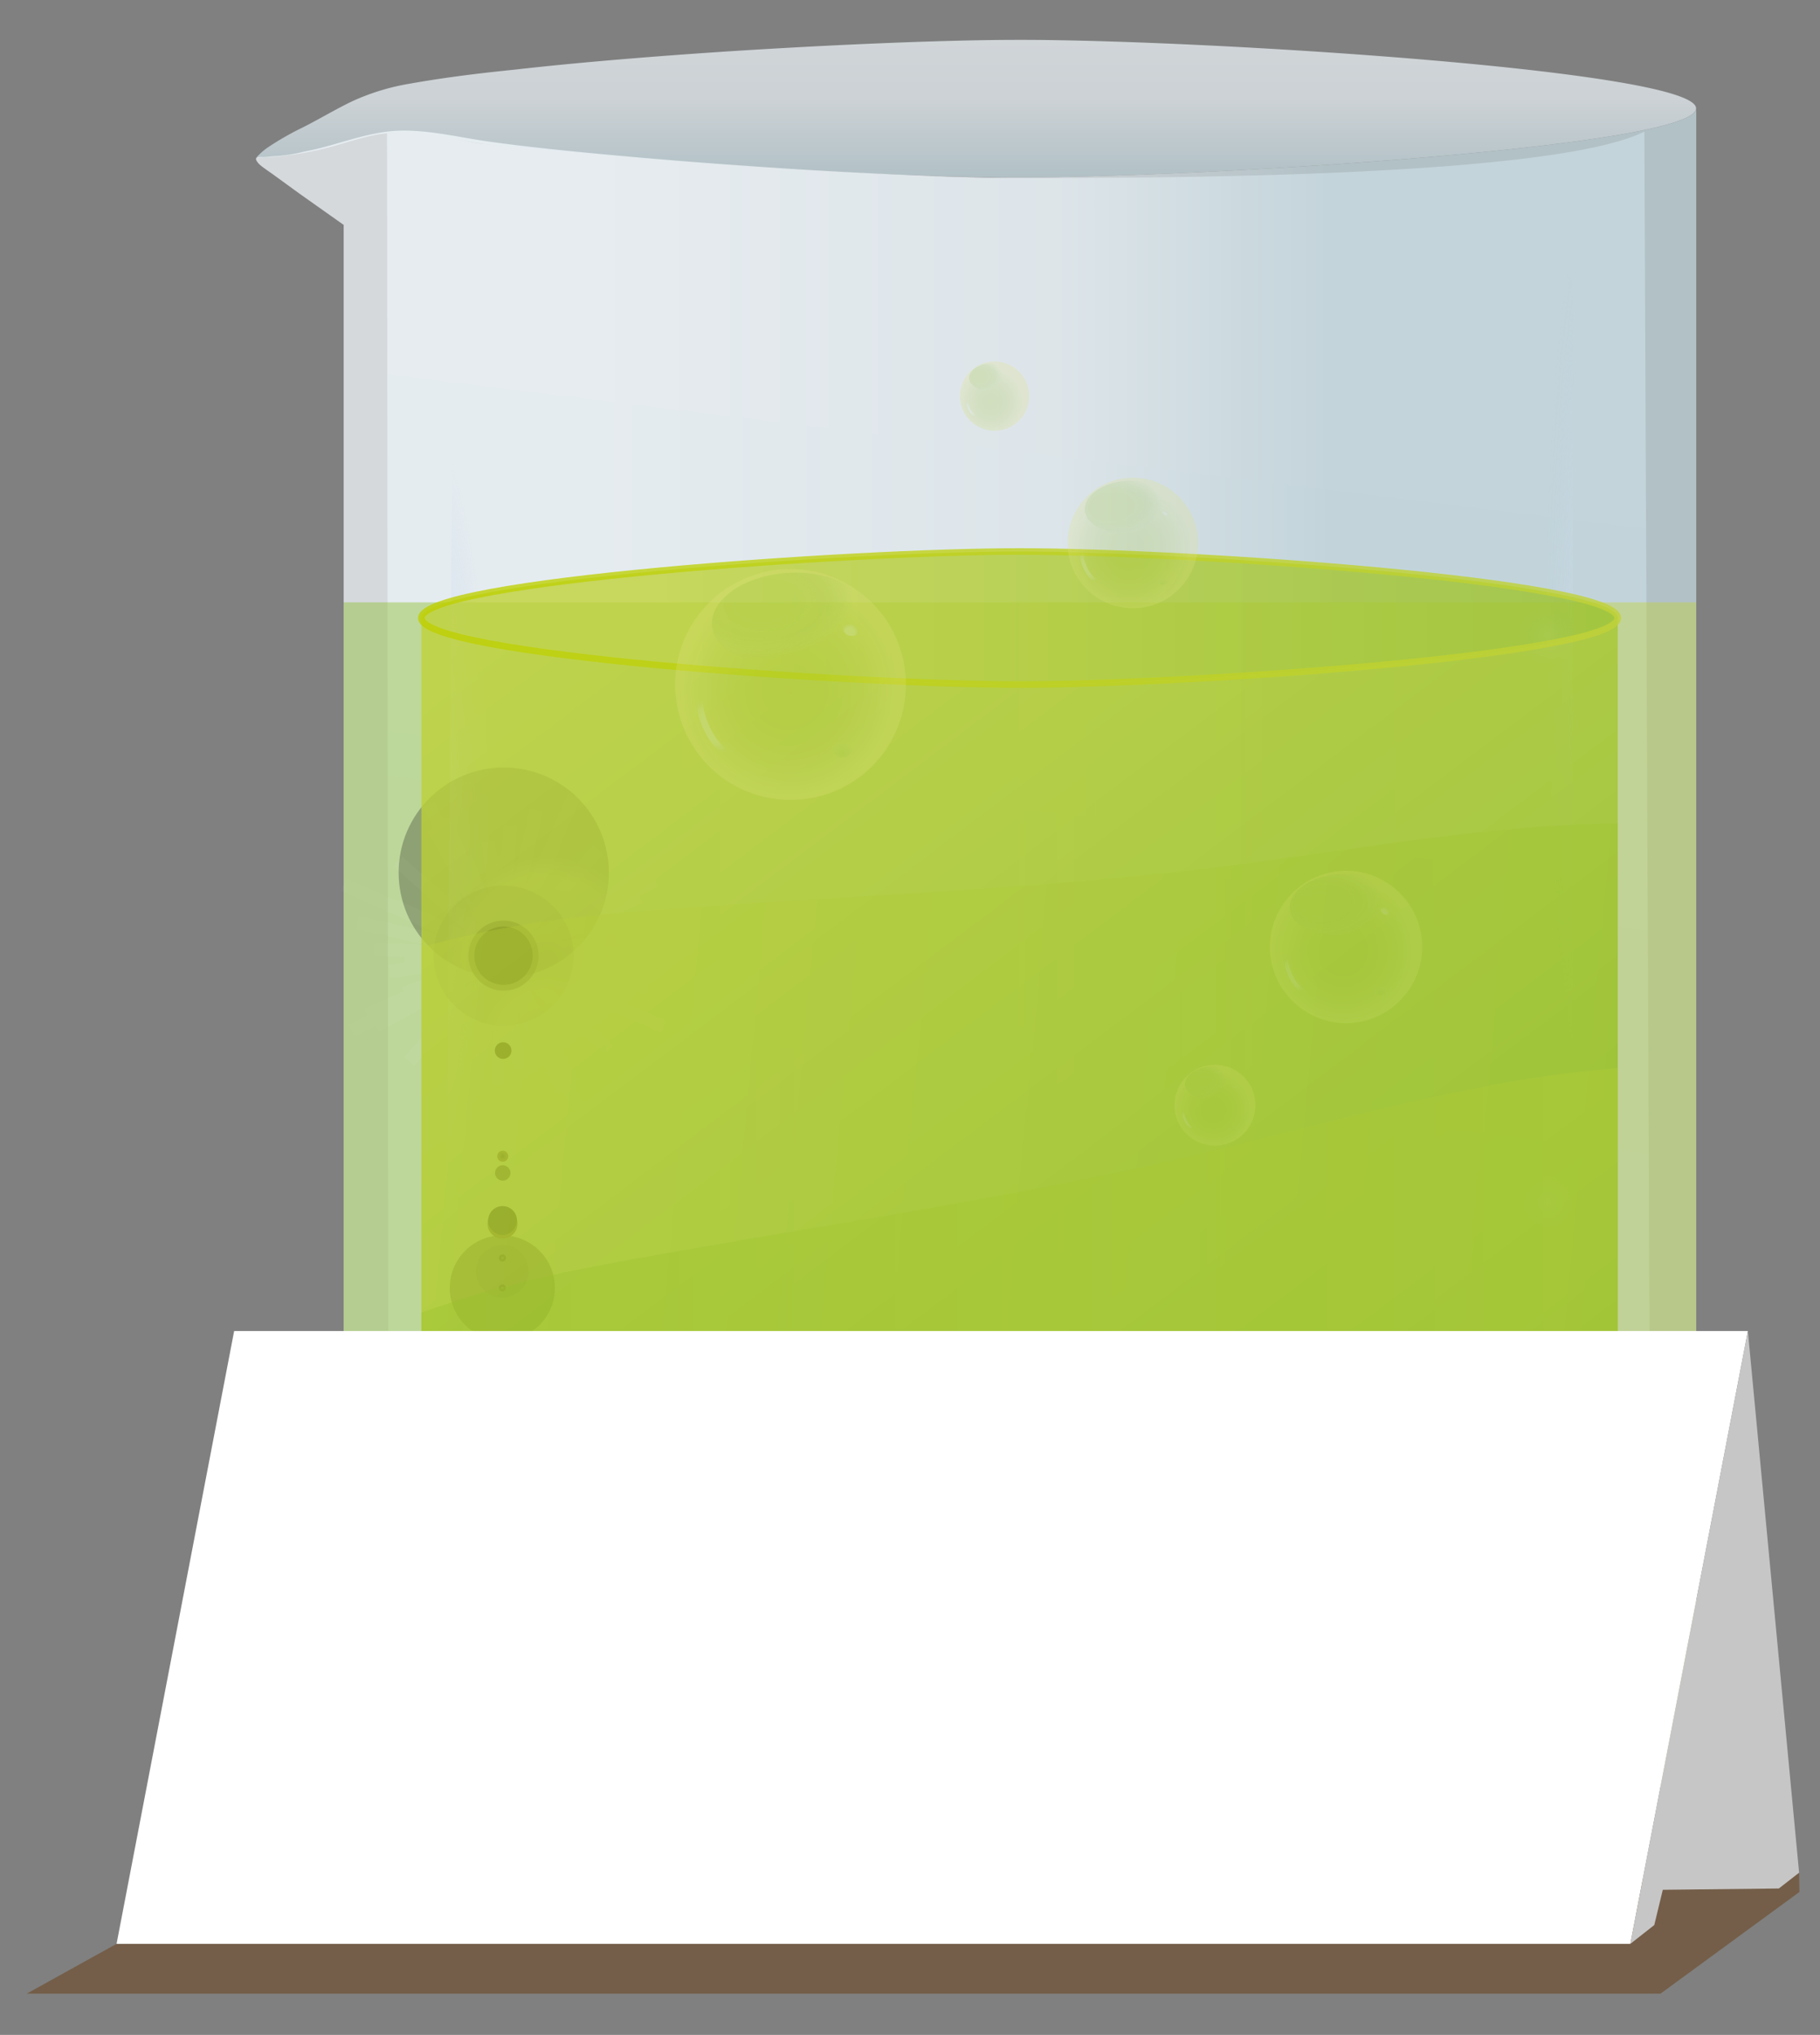 <svg id="Layer_1" data-name="Layer 1" xmlns="http://www.w3.org/2000/svg" xmlns:xlink="http://www.w3.org/1999/xlink" viewBox="0 0 235.13 262.86"><rect x="0" y="0" width="235.13" height="262.86" fill="#808080" stroke="none"/><defs><style>.cls-1,.cls-22,.cls-40,.cls-47,.cls-54,.cls-62,.cls-69{fill:none;}.cls-2,.cls-5{opacity:0.72;}.cls-13,.cls-14,.cls-15,.cls-18,.cls-19,.cls-2,.cls-20,.cls-22,.cls-23,.cls-29,.cls-31,.cls-32,.cls-33,.cls-5,.cls-8{isolation:isolate;}.cls-2{fill:url(#linear-gradient);}.cls-3{fill:#683d14;fill-opacity:0.51;}.cls-4{fill:url(#linear-gradient-2);}.cls-5{fill:url(#linear-gradient-3);}.cls-6{clip-path:url(#clip-path);}.cls-7{fill:url(#linear-gradient-4);}.cls-8{opacity:0.42;fill:url(#linear-gradient-5);}.cls-9{opacity:0.54;}.cls-10{fill:url(#radial-gradient);}.cls-11,.cls-29,.cls-33{opacity:0.8;}.cls-12{fill:url(#radial-gradient-2);}.cls-13,.cls-14,.cls-20,.cls-23{opacity:0.5;}.cls-13{fill:url(#radial-gradient-3);}.cls-14{fill:url(#radial-gradient-4);}.cls-15{opacity:0.25;fill:url(#radial-gradient-5);}.cls-16{fill:url(#radial-gradient-6);}.cls-17{fill:url(#radial-gradient-7);}.cls-18,.cls-56{opacity:0.2;}.cls-18{fill:url(#radial-gradient-8);}.cls-19{opacity:0.15;fill:url(#radial-gradient-9);}.cls-20{fill:url(#radial-gradient-10);}.cls-21{fill:url(#radial-gradient-11);}.cls-22{stroke:#fff;stroke-width:1.69px;opacity:0.03;}.cls-22,.cls-33{stroke-miterlimit:10;}.cls-23{fill:url(#radial-gradient-12);}.cls-24{fill:url(#radial-gradient-13);}.cls-25{fill:url(#radial-gradient-14);}.cls-26{fill:url(#radial-gradient-15);}.cls-27{fill:url(#radial-gradient-16);}.cls-28{fill:url(#radial-gradient-17);}.cls-29{fill:url(#linear-gradient-6);}.cls-30{clip-path:url(#clip-path-2);}.cls-31,.cls-32,.cls-34{opacity:0.3;}.cls-31{fill:url(#linear-gradient-7);}.cls-32{fill:url(#linear-gradient-8);}.cls-33,.cls-40{stroke-width:0.85px;}.cls-33{fill:url(#linear-gradient-9);stroke:url(#linear-gradient-10);}.cls-35{fill:url(#radial-gradient-18);}.cls-36{fill:url(#radial-gradient-19);}.cls-37{fill:url(#radial-gradient-20);}.cls-38{fill:url(#radial-gradient-21);}.cls-39{fill:url(#radial-gradient-22);}.cls-40,.cls-47,.cls-54,.cls-62,.cls-69{stroke-linecap:round;stroke-linejoin:round;}.cls-40{stroke:url(#radial-gradient-23);}.cls-41{fill:url(#radial-gradient-24);}.cls-42{fill:url(#radial-gradient-25);}.cls-43{fill:url(#radial-gradient-26);}.cls-44{fill:url(#radial-gradient-27);}.cls-45{fill:url(#radial-gradient-28);}.cls-46{fill:url(#radial-gradient-29);}.cls-47{stroke-width:0.48px;stroke:url(#radial-gradient-30);}.cls-48{fill:url(#radial-gradient-31);}.cls-49{fill:url(#radial-gradient-32);}.cls-50{fill:url(#radial-gradient-33);}.cls-51{fill:url(#radial-gradient-34);}.cls-52{fill:url(#radial-gradient-35);}.cls-53{fill:url(#radial-gradient-36);}.cls-54{stroke-width:0.25px;stroke:url(#radial-gradient-37);}.cls-55{fill:url(#radial-gradient-38);}.cls-57{fill:url(#radial-gradient-39);}.cls-58{fill:url(#radial-gradient-40);}.cls-59{fill:url(#radial-gradient-41);}.cls-60{fill:url(#radial-gradient-42);}.cls-61{fill:url(#radial-gradient-43);}.cls-62{stroke-width:0.56px;stroke:url(#radial-gradient-44);}.cls-63{fill:url(#radial-gradient-45);}.cls-64{fill:url(#radial-gradient-46);}.cls-65{fill:url(#radial-gradient-47);}.cls-66{fill:url(#radial-gradient-48);}.cls-67{fill:url(#radial-gradient-49);}.cls-68{fill:url(#radial-gradient-50);}.cls-69{stroke-width:0.3px;stroke:url(#radial-gradient-51);}.cls-70{fill:url(#radial-gradient-52);}.cls-71{fill:#fff;}.cls-72{fill:#c7c6c6;}</style><linearGradient id="linear-gradient" x1="126.12" y1="496.21" x2="126.12" y2="522.78" gradientTransform="translate(0 -500)" gradientUnits="userSpaceOnUse"><stop offset="0" stop-color="#f6fbff"/><stop offset="0.63" stop-color="#e9f1f6"/><stop offset="1" stop-color="#c5dae1"/></linearGradient><linearGradient id="linear-gradient-2" x1="143.99" y1="519.55" x2="121.69" y2="701.16" gradientTransform="translate(0 -500)" gradientUnits="userSpaceOnUse"><stop offset="0" stop-color="#c0c5c8"/><stop offset="1" stop-color="#b0c2c9"/></linearGradient><linearGradient id="linear-gradient-3" x1="77.69" y1="623.39" x2="172.07" y2="623.39" xlink:href="#linear-gradient"/><clipPath id="clip-path"><path class="cls-1" d="M219.14,218.16V14c0,4.93-63.58,8.92-87.38,8.92h-3.59c-4.8-.07-9.6-.25-14.39-.47q-8.52-.39-17-1-8.76-.6-17.52-1.4c-5.3-.49-10.6-1-15.88-1.73-3.9-.53-7.74-1.53-11.68-1.44s-7.63,1.67-11.4,2.5l-1,.2a19.8,19.8,0,0,1-3.84.59l-1.36.12c-.23,0-.87-.06-1,.14s.24.62.37.76a6.26,6.26,0,0,0,.76.6c.32.25.67.47,1,.71L38.67,25l5.57,3.94.16.11V218.16a11.55,11.55,0,0,0,11.13,14.58H208a11.54,11.54,0,0,0,11.55-11.52,11.24,11.24,0,0,0-.42-3.06Z"/></clipPath><linearGradient id="linear-gradient-4" x1="93.1" y1="621.77" x2="144.28" y2="753.94" gradientTransform="translate(0 -500)" gradientUnits="userSpaceOnUse"><stop offset="0" stop-color="#f5f5f5"/><stop offset="1" stop-color="#c3d1d6"/></linearGradient><linearGradient id="linear-gradient-5" x1="71.66" y1="665.48" x2="185.76" y2="665.48" gradientTransform="translate(0 -500)" gradientUnits="userSpaceOnUse"><stop offset="0" stop-color="#88bb25"/><stop offset="1" stop-color="#c0d239"/></linearGradient><radialGradient id="radial-gradient" cx="-1961.9" cy="-11354.46" r="64.7" gradientTransform="matrix(0.01, 1, -0.12, 0, -1135.37, 2048.89)" gradientUnits="userSpaceOnUse"><stop offset="0" stop-color="#e6f3fc"/><stop offset="1" stop-color="#bacae9" stop-opacity="0"/></radialGradient><radialGradient id="radial-gradient-2" cx="-2381.34" cy="9702.7" r="54.3" gradientTransform="matrix(0.01, -1, 0.16, 0, -1473.91, -2271.19)" xlink:href="#radial-gradient"/><radialGradient id="radial-gradient-3" cx="199.95" cy="655.25" r="3.83" gradientTransform="translate(0 -500)" xlink:href="#radial-gradient"/><radialGradient id="radial-gradient-4" cx="199.95" cy="582.07" r="3.83" gradientTransform="translate(0 -500)" xlink:href="#radial-gradient"/><radialGradient id="radial-gradient-5" cx="-1714.3" cy="-47.32" r="13.58" gradientTransform="matrix(0.95, -0.3, 0.3, 0.95, 1713.46, -345.14)" gradientUnits="userSpaceOnUse"><stop offset="0.1" stop-color="#010101"/><stop offset="0.11" stop-color="#070706"/><stop offset="0.16" stop-color="#221d12"/><stop offset="0.22" stop-color="#392e16"/><stop offset="0.28" stop-color="#4a3a17"/><stop offset="0.37" stop-color="#564318"/><stop offset="0.48" stop-color="#5c4918"/><stop offset="0.8" stop-color="#5f4a17"/><stop offset="1" stop-color="#010101"/></radialGradient><radialGradient id="radial-gradient-6" cx="-1737.08" cy="-4.54" r="0.45" gradientTransform="translate(1724.85 -349.44) rotate(-17.29)" gradientUnits="userSpaceOnUse"><stop offset="0" stop-color="#d5e195"/><stop offset="0.06" stop-color="#b1bb79"/><stop offset="0.14" stop-color="#868f5f"/><stop offset="0.22" stop-color="#646946"/><stop offset="0.31" stop-color="#454930"/><stop offset="0.4" stop-color="#2c2f1f"/><stop offset="0.51" stop-color="#191a13"/><stop offset="0.62" stop-color="#0b0c0a"/><stop offset="0.76" stop-color="#020404"/><stop offset="1" stop-color="#010101"/></radialGradient><radialGradient id="radial-gradient-7" cx="-1738.24" cy="-0.85" r="0.45" xlink:href="#radial-gradient-6"/><radialGradient id="radial-gradient-8" cx="-1729.78" cy="1.8" r="3.4" gradientTransform="matrix(0.95, -0.3, 0.3, 0.95, 1713.46, -345.14)" gradientUnits="userSpaceOnUse"><stop offset="0.05" stop-color="#010101"/><stop offset="0.09" stop-color="#070b08"/><stop offset="0.3" stop-color="#1f341c"/><stop offset="0.48" stop-color="#265325"/><stop offset="0.64" stop-color="#30672c"/><stop offset="0.75" stop-color="#336e2e"/><stop offset="0.79" stop-color="#506f2a"/><stop offset="0.83" stop-color="#717021"/><stop offset="0.86" stop-color="#7f701b"/><stop offset="0.89" stop-color="#7a6d1c"/><stop offset="0.91" stop-color="#71641b"/><stop offset="0.94" stop-color="#5e5419"/><stop offset="0.96" stop-color="#433d18"/><stop offset="0.98" stop-color="#232114"/><stop offset="1" stop-color="#010101"/></radialGradient><radialGradient id="radial-gradient-9" cx="-1717.52" cy="-37.08" r="9.05" gradientTransform="matrix(0.95, -0.3, 0.3, 0.95, 1713.46, -345.14)" gradientUnits="userSpaceOnUse"><stop offset="0" stop-color="#1d090a"/><stop offset="0.73" stop-color="#994123"/><stop offset="1" stop-color="#1d090a"/></radialGradient><radialGradient id="radial-gradient-10" cx="-1717.52" cy="-37.08" r="4.53" gradientTransform="matrix(0.95, -0.3, 0.3, 0.95, 1713.46, -345.14)" gradientUnits="userSpaceOnUse"><stop offset="0.15" stop-color="#fff"/><stop offset="0.21" stop-color="#e5d3d3"/><stop offset="0.29" stop-color="#c49c9e"/><stop offset="0.36" stop-color="#ad7477"/><stop offset="0.42" stop-color="#9f5d60"/><stop offset="0.45" stop-color="#9a5457"/><stop offset="0.57" stop-color="#6b3436"/><stop offset="0.69" stop-color="#431719"/><stop offset="0.79" stop-color="#270d0e"/><stop offset="0.85" stop-color="#1d090a"/><stop offset="0.86" stop-color="#210a0a"/><stop offset="0.86" stop-color="#300f0e"/><stop offset="0.87" stop-color="#461410"/><stop offset="0.88" stop-color="#641e11"/><stop offset="0.89" stop-color="#8b2e19"/><stop offset="0.9" stop-color="#b84323"/><stop offset="0.9" stop-color="#d34f29"/><stop offset="0.9" stop-color="#c94928"/><stop offset="0.91" stop-color="#9d371d"/><stop offset="0.93" stop-color="#772615"/><stop offset="0.94" stop-color="#591a10"/><stop offset="0.95" stop-color="#3e130f"/><stop offset="0.97" stop-color="#2b0e0d"/><stop offset="0.98" stop-color="#1f090b"/><stop offset="1" stop-color="#1d090a"/></radialGradient><radialGradient id="radial-gradient-11" cx="-1717.52" cy="-37.08" r="3.77" gradientTransform="matrix(0.95, -0.3, 0.3, 0.95, 1713.46, -345.14)" gradientUnits="userSpaceOnUse"><stop offset="0.15" stop-color="#fff"/><stop offset="0.28" stop-color="#c3c2c2"/><stop offset="0.43" stop-color="#878889"/><stop offset="0.56" stop-color="#585858"/><stop offset="0.69" stop-color="#323232"/><stop offset="0.81" stop-color="#161617"/><stop offset="0.92" stop-color="#050606"/><stop offset="1" stop-color="#010101"/></radialGradient><radialGradient id="radial-gradient-12" cx="-1730.42" cy="3.85" r="6.79" gradientTransform="matrix(0.95, -0.3, 0.3, 0.95, 1713.46, -345.14)" gradientUnits="userSpaceOnUse"><stop offset="0.64" stop-color="#010101"/><stop offset="0.72" stop-color="#010302"/><stop offset="0.75" stop-color="#060908"/><stop offset="0.77" stop-color="#0c140e"/><stop offset="0.78" stop-color="#132517"/><stop offset="0.8" stop-color="#1b3b1d"/><stop offset="0.8" stop-color="#1c431f"/><stop offset="0.81" stop-color="#212c19"/><stop offset="0.83" stop-color="#2c190f"/><stop offset="0.85" stop-color="#33110d"/><stop offset="0.86" stop-color="#35100f"/><stop offset="0.87" stop-color="#200a0a"/><stop offset="0.89" stop-color="#100606"/><stop offset="0.9" stop-color="#050303"/><stop offset="0.93" stop-color="#020102"/><stop offset="1" stop-color="#010101"/></radialGradient><radialGradient id="radial-gradient-13" cx="-1727.93" cy="-4.06" r="1.93" gradientTransform="matrix(0.95, -0.3, 0.3, 0.95, 1713.46, -345.14)" gradientUnits="userSpaceOnUse"><stop offset="0.1" stop-color="#010101"/><stop offset="0.25" stop-color="#1a130c"/><stop offset="0.43" stop-color="#352413"/><stop offset="0.61" stop-color="#483014"/><stop offset="0.8" stop-color="#533613"/><stop offset="1" stop-color="#573812"/></radialGradient><radialGradient id="radial-gradient-14" cx="-1721.21" cy="-25.39" r="1.08" gradientTransform="matrix(0.95, -0.3, 0.3, 0.95, 1713.46, -345.14)" gradientUnits="userSpaceOnUse"><stop offset="0.1" stop-color="#1a301d"/><stop offset="0.23" stop-color="#142318"/><stop offset="0.48" stop-color="#0a0f0c"/><stop offset="0.73" stop-color="#030404"/><stop offset="1" stop-color="#010101"/></radialGradient><radialGradient id="radial-gradient-15" cx="64.95" cy="2432.62" r="0.71" gradientTransform="matrix(1, 0, 0, -1, 0, 2581.97)" xlink:href="#radial-gradient-13"/><radialGradient id="radial-gradient-16" cx="-1725.96" cy="-10.32" r="1" gradientTransform="matrix(0.95, -0.3, 0.3, 0.95, 1713.46, -345.14)" gradientUnits="userSpaceOnUse"><stop offset="0.1" stop-color="#010101"/><stop offset="0.29" stop-color="#151711"/><stop offset="0.52" stop-color="#262a1b"/><stop offset="0.75" stop-color="#313523"/><stop offset="1" stop-color="#333824"/></radialGradient><radialGradient id="radial-gradient-17" cx="-1945.55" cy="1371.51" r="1.86" gradientTransform="matrix(1, 0, 0, -1, 0, 2581.97)" xlink:href="#radial-gradient-14"/><linearGradient id="linear-gradient-6" x1="191.75" y1="728.51" x2="73.65" y2="571.99" xlink:href="#linear-gradient-5"/><clipPath id="clip-path-2"><path class="cls-1" d="M209,212.9V79.83h0c0,4.75-55.69,8.6-77.27,8.6s-77.29-3.85-77.29-8.6h0V212.9c.07,5.91,2.77,11.84,8.94,11.84H200.1C206.3,224.74,209.12,218.69,209,212.9Z"/></clipPath><linearGradient id="linear-gradient-7" x1="288.42" y1="675.15" x2="41.39" y2="652.17" xlink:href="#linear-gradient-5"/><linearGradient id="linear-gradient-8" x1="8.15" y1="700.27" x2="242.66" y2="700.27" xlink:href="#linear-gradient-5"/><linearGradient id="linear-gradient-9" x1="269.01" y1="579.83" x2="85.87" y2="579.83" xlink:href="#linear-gradient-5"/><linearGradient id="linear-gradient-10" x1="54.06" y1="579.83" x2="209.47" y2="579.83" gradientTransform="translate(0 -500)" gradientUnits="userSpaceOnUse"><stop offset="0" stop-color="#bed000"/><stop offset="1" stop-color="#c0d239"/></linearGradient><radialGradient id="radial-gradient-18" cx="-380.3" cy="2549.38" r="14.16" gradientTransform="matrix(0.25, -0.97, 0.96, 0.25, -2250.4, -917.01)" gradientUnits="userSpaceOnUse"><stop offset="0" stop-color="#a6c738" stop-opacity="0.8"/><stop offset="0.3" stop-color="#aaca3b" stop-opacity="0.8"/><stop offset="0.52" stop-color="#b3ce4a" stop-opacity="0.8"/><stop offset="0.72" stop-color="#c3d55e" stop-opacity="0.8"/><stop offset="0.91" stop-color="#d6df76" stop-opacity="0.81"/><stop offset="1" stop-color="#e2e581" stop-opacity="0.81"/></radialGradient><radialGradient id="radial-gradient-19" cx="250.56" cy="859.38" r="9.18" gradientTransform="translate(-211.74 -584.01) scale(1.24 0.77)" gradientUnits="userSpaceOnUse"><stop offset="0" stop-color="#adcc50"/><stop offset="0.38" stop-color="#adcc50" stop-opacity="0.99"/><stop offset="0.52" stop-color="#adcc53" stop-opacity="0.96"/><stop offset="0.61" stop-color="#adcc55" stop-opacity="0.91"/><stop offset="0.69" stop-color="#adcc57" stop-opacity="0.84"/><stop offset="0.76" stop-color="#aecd5a" stop-opacity="0.75"/><stop offset="0.82" stop-color="#b0ce61" stop-opacity="0.63"/><stop offset="0.87" stop-color="#b1cf64" stop-opacity="0.49"/><stop offset="0.92" stop-color="#b1cf6a" stop-opacity="0.33"/><stop offset="0.97" stop-color="#b3d16f" stop-opacity="0.16"/><stop offset="1" stop-color="#b4d174" stop-opacity="0"/></radialGradient><radialGradient id="radial-gradient-20" cx="-372.36" cy="2541.88" r="1.16" gradientTransform="matrix(0.25, -0.97, 0.96, 0.25, -2237.33, -914.95)" gradientUnits="userSpaceOnUse"><stop offset="0" stop-color="#dae8c1"/><stop offset="0.38" stop-color="#dae8c0" stop-opacity="0.99"/><stop offset="0.52" stop-color="#d8e7bf" stop-opacity="0.96"/><stop offset="0.61" stop-color="#d7e6ba" stop-opacity="0.91"/><stop offset="0.69" stop-color="#d4e5b5" stop-opacity="0.84"/><stop offset="0.76" stop-color="#d0e2ad" stop-opacity="0.75"/><stop offset="0.82" stop-color="#cce0a5" stop-opacity="0.63"/><stop offset="0.87" stop-color="#c7dd9a" stop-opacity="0.49"/><stop offset="0.92" stop-color="#c1d98e" stop-opacity="0.33"/><stop offset="0.97" stop-color="#bad580" stop-opacity="0.16"/><stop offset="1" stop-color="#b4d174" stop-opacity="0"/></radialGradient><radialGradient id="radial-gradient-21" cx="-370.46" cy="2543.48" r="0.42" gradientTransform="matrix(0.25, -0.97, 0.96, 0.25, -2237.44, -911.9)" gradientUnits="userSpaceOnUse"><stop offset="0" stop-color="#dae8c1"/><stop offset="0.22" stop-color="#dae8c0" stop-opacity="0.99"/><stop offset="0.36" stop-color="#d7e7bd" stop-opacity="0.95"/><stop offset="0.48" stop-color="#d5e6b8" stop-opacity="0.89"/><stop offset="0.58" stop-color="#d3e4b2" stop-opacity="0.8"/><stop offset="0.68" stop-color="#cee1a8" stop-opacity="0.69"/><stop offset="0.77" stop-color="#cade9e" stop-opacity="0.55"/><stop offset="0.85" stop-color="#c3da91" stop-opacity="0.38"/><stop offset="0.93" stop-color="#bbd584" stop-opacity="0.2"/><stop offset="1" stop-color="#b4d174" stop-opacity="0"/></radialGradient><radialGradient id="radial-gradient-22" cx="-386.84" cy="2559.46" r="0.42" gradientTransform="matrix(0.25, -0.97, 0.96, 0.25, -2264.94, -915.78)" xlink:href="#radial-gradient-21"/><radialGradient id="radial-gradient-23" cx="92.44" cy="593.63" r="3.7" gradientTransform="translate(0 -500)" xlink:href="#radial-gradient-20"/><radialGradient id="radial-gradient-24" cx="108.84" cy="478.04" r="1.69" gradientTransform="translate(0 -309.05) scale(1 0.85)" gradientUnits="userSpaceOnUse"><stop offset="0" stop-color="#adcc50"/><stop offset="0.09" stop-color="#adcc51" stop-opacity="0.97"/><stop offset="0.23" stop-color="#adcc56" stop-opacity="0.88"/><stop offset="0.4" stop-color="#aecd5a" stop-opacity="0.74"/><stop offset="0.59" stop-color="#b1cf63" stop-opacity="0.54"/><stop offset="0.79" stop-color="#b1cf6c" stop-opacity="0.28"/><stop offset="1" stop-color="#b4d174" stop-opacity="0"/></radialGradient><radialGradient id="radial-gradient-25" cx="-336.08" cy="2531.09" r="8.01" gradientTransform="matrix(0.25, -0.97, 0.96, 0.25, -2199.93, -887.94)" xlink:href="#radial-gradient-18"/><radialGradient id="radial-gradient-26" cx="288.38" cy="836.36" r="5.19" gradientTransform="translate(-213.99 -578.7) scale(1.24 0.77)" xlink:href="#radial-gradient-19"/><radialGradient id="radial-gradient-27" cx="-331.59" cy="2526.86" r="0.66" gradientTransform="matrix(0.25, -0.97, 0.96, 0.25, -2192.54, -886.77)" xlink:href="#radial-gradient-20"/><radialGradient id="radial-gradient-28" cx="-330.52" cy="2527.76" r="0.24" gradientTransform="matrix(0.25, -0.97, 0.96, 0.25, -2192.61, -885.05)" xlink:href="#radial-gradient-21"/><radialGradient id="radial-gradient-29" cx="-339.78" cy="2536.79" r="0.24" gradientTransform="matrix(0.25, -0.97, 0.96, 0.25, -2208.15, -887.24)" xlink:href="#radial-gradient-21"/><radialGradient id="radial-gradient-30" cx="140.87" cy="573.09" r="2.09" gradientTransform="translate(0 -500)" xlink:href="#radial-gradient-20"/><radialGradient id="radial-gradient-31" cx="150.14" cy="456.24" r="0.95" gradientTransform="translate(0 -312.21) scale(1 0.85)" xlink:href="#radial-gradient-24"/><radialGradient id="radial-gradient-32" cx="-353.93" cy="2512.11" r="4.26" gradientTransform="matrix(0.25, -0.97, 0.96, 0.25, -2195.12, -919.43)" xlink:href="#radial-gradient-18"/><radialGradient id="radial-gradient-33" cx="275.32" cy="816.31" r="2.76" gradientTransform="translate(-215.32 -580.04) scale(1.24 0.77)" xlink:href="#radial-gradient-19"/><radialGradient id="radial-gradient-34" cx="-351.55" cy="2509.86" r="0.35" gradientTransform="matrix(0.25, -0.97, 0.96, 0.25, -2191.19, -918.8)" xlink:href="#radial-gradient-20"/><radialGradient id="radial-gradient-35" cx="-350.97" cy="2510.34" r="0.13" gradientTransform="matrix(0.25, -0.97, 0.96, 0.25, -2191.22, -917.89)" xlink:href="#radial-gradient-21"/><radialGradient id="radial-gradient-36" cx="-355.9" cy="2515.15" r="0.13" gradientTransform="matrix(0.25, -0.97, 0.96, 0.25, -2199.49, -919.05)" xlink:href="#radial-gradient-21"/><radialGradient id="radial-gradient-37" cx="125.58" cy="552.74" r="1.11" gradientTransform="translate(0 -500)" xlink:href="#radial-gradient-20"/><radialGradient id="radial-gradient-38" cx="130.51" cy="435.12" r="0.51" gradientTransform="translate(0 -315.28) scale(1 0.85)" xlink:href="#radial-gradient-24"/><radialGradient id="radial-gradient-39" cx="-308.53" cy="2583.27" r="9.35" gradientTransform="matrix(0.25, -0.97, 0.96, 0.25, -2229.25, -822.19)" xlink:href="#radial-gradient-18"/><radialGradient id="radial-gradient-40" cx="307.25" cy="895.48" r="6.05" gradientTransform="translate(-210.01 -572.88) scale(1.24 0.77)" xlink:href="#radial-gradient-19"/><radialGradient id="radial-gradient-41" cx="-303.29" cy="2578.33" r="0.77" gradientTransform="matrix(0.25, -0.97, 0.96, 0.25, -2220.62, -820.83)" xlink:href="#radial-gradient-20"/><radialGradient id="radial-gradient-42" cx="-302.03" cy="2579.38" r="0.28" gradientTransform="matrix(0.25, -0.97, 0.96, 0.25, -2220.69, -818.82)" xlink:href="#radial-gradient-21"/><radialGradient id="radial-gradient-43" cx="-312.85" cy="2589.93" r="0.28" gradientTransform="matrix(0.25, -0.97, 0.96, 0.25, -2238.84, -821.38)" xlink:href="#radial-gradient-21"/><radialGradient id="radial-gradient-44" cx="167.51" cy="625.76" r="2.44" gradientTransform="translate(0 -500)" xlink:href="#radial-gradient-20"/><radialGradient id="radial-gradient-45" cx="178.33" cy="509.18" r="1.11" gradientTransform="translate(0 -304.52) scale(1 0.85)" xlink:href="#radial-gradient-24"/><radialGradient id="radial-gradient-46" cx="-325.47" cy="2603.71" r="4.97" gradientTransform="matrix(0.25, -0.97, 0.96, 0.25, -2261.43, -823.26)" xlink:href="#radial-gradient-18"/><radialGradient id="radial-gradient-47" cx="292.53" cy="919.48" r="3.22" gradientTransform="translate(-208.32 -568.41) scale(1.24 0.77)" xlink:href="#radial-gradient-19"/><radialGradient id="radial-gradient-48" cx="-322.69" cy="2601.08" r="0.41" gradientTransform="matrix(0.25, -0.97, 0.96, 0.25, -2256.84, -822.54)" xlink:href="#radial-gradient-20"/><radialGradient id="radial-gradient-49" cx="-322.02" cy="2601.64" r="0.15" gradientTransform="matrix(0.25, -0.97, 0.96, 0.25, -2256.88, -821.47)" xlink:href="#radial-gradient-21"/><radialGradient id="radial-gradient-50" cx="-327.77" cy="2607.25" r="0.15" gradientTransform="matrix(0.25, -0.97, 0.96, 0.25, -2266.53, -822.83)" xlink:href="#radial-gradient-21"/><radialGradient id="radial-gradient-51" cx="153.55" cy="644.59" r="1.3" gradientTransform="translate(0 -500)" xlink:href="#radial-gradient-20"/><radialGradient id="radial-gradient-52" cx="159.31" cy="527.12" r="0.59" gradientTransform="translate(0 -301.92) scale(1 0.85)" xlink:href="#radial-gradient-24"/></defs><path class="cls-2" d="M219.12,14c0,4.93-63.58,8.92-87.37,8.92-4.59,0-9.17-.12-13.76-.28q-9.63-.34-19.26-.92-10.14-.61-20.27-1.47c-2.53-.22-5.06-.46-7.58-.7s-5.15-.55-7.73-.86c-1.24-.16-2.48-.36-3.7-.62s-2.48-.49-3.74-.66a21.81,21.81,0,0,0-7.12,0c-2.34.46-4.58,1.28-6.88,1.84a42.13,42.13,0,0,1-8.6,1.12,7.89,7.89,0,0,1,1.6-1.4,37.69,37.69,0,0,1,4.45-2.53c2.14-1.08,4.26-2.37,6.46-3.41a29.36,29.36,0,0,1,7.43-2.24C57.49,10,62,9.45,66.47,9c5.61-.64,11.24-1.14,16.87-1.59q9-.71,18-1.21,8.44-.48,16.9-.78c4.49-.15,9-.27,13.49-.27C155.54,5.13,219.12,9.12,219.12,14Z"/><polygon class="cls-3" points="15.06 251.1 3.46 257.53 214.53 257.53 232.47 244.4 232.43 241.91 15.06 251.1"/><path class="cls-4" d="M213.3,216.43,212.44,17C200.37,23,148.21,23,131.73,23h-4c-1.26,0-2.53-.06-3.79-.11-1.43,0-2.86-.1-4.28-.16s-3.13-.13-4.69-.21l-5-.26-5.25-.29c-1.81-.1-3.62-.21-5.42-.33l-5.5-.35-5.48-.42-5.4-.4L77.71,20l-5-.42-4.65-.42c-1.42-.13-2.83-.27-4.24-.42l-1.93-.2c-1-.15-1.89-.35-2.83-.59l-.5-.14a26,26,0,0,0-7.36-.7L50,17.21l.22,199.21a9.82,9.82,0,0,0,6.75,12.12,10.62,10.62,0,0,0,2.68.37H203.9a9.81,9.81,0,0,0,9.81-9.81A9.24,9.24,0,0,0,213.3,216.43Z"/><path class="cls-5" d="M219.14,218.16V14c0,4.93-63.58,8.92-87.38,8.92h-3.59c-4.8-.07-9.6-.25-14.39-.47q-8.52-.39-17-1-8.76-.6-17.52-1.4c-5.3-.49-10.6-1-15.88-1.73-3.9-.53-7.74-1.53-11.68-1.44s-7.63,1.67-11.4,2.5l-1,.2a19.8,19.8,0,0,1-3.84.59l-1.36.12c-.23,0-.87-.06-1,.14s.24.62.37.76a6.26,6.26,0,0,0,.76.6c.32.25.67.47,1,.71L38.67,25l5.57,3.94.16.11V218.16a11.55,11.55,0,0,0,11.13,14.58H208a11.54,11.54,0,0,0,11.55-11.52,11.24,11.24,0,0,0-.42-3.06Z"/><g class="cls-6"><path class="cls-7" d="M214.38,221.73c0-8.62-36.86-11.59-82.32-11.59s-82.32,3.3-82.32,11.92,8,6.88,82.32,7.57C202.57,230.28,214.38,230.35,214.38,221.73Z"/><rect class="cls-8" x="17.7" y="77.81" width="225.47" height="175.35"/></g><g class="cls-9"><path class="cls-10" d="M198.92,146.17a4.27,4.27,0,0,1-4.14-3.36V77.74a4.28,4.28,0,0,1-.09-.87V37.69a4.24,4.24,0,0,1,8.47-.42,2.94,2.94,0,0,1,0,.42h0V76.43l-.1,64.64a4.22,4.22,0,0,1-3.27,5A4.93,4.93,0,0,1,198.92,146.17Z"/></g><g class="cls-11"><path class="cls-12" d="M63.51,168.08a4.65,4.65,0,0,1-5.65-3.36h0a5.3,5.3,0,0,1-.15-1.18l.71-107.71a4.65,4.65,0,1,1,9.3.06L67,163.62A4.63,4.63,0,0,1,63.51,168.08Z"/></g><circle class="cls-13" cx="199.85" cy="155.23" r="4.23"/><circle class="cls-14" cx="199.85" cy="82.05" r="4.23"/><circle class="cls-15" cx="65.08" cy="112.72" r="13.58"/><circle class="cls-16" cx="64.91" cy="162.5" r="0.45"/><circle class="cls-17" cx="64.9" cy="166.37" r="0.45"/><circle class="cls-18" cx="64.9" cy="164.22" r="3.4"/><line class="cls-1" x1="65.05" y1="123.45" x2="64.9" y2="166.37"/><circle class="cls-19" cx="65.05" cy="123.45" r="9.05"/><circle class="cls-20" cx="65.05" cy="123.45" r="4.53"/><circle class="cls-21" cx="65.05" cy="123.45" r="3.77"/><polyline class="cls-22" points="65.06 123.45 67.08 138.18 65.06 123.45 63.02 108.72 65.06 123.45 50.31 125.49 65.06 123.45 79.78 121.42 65.06 123.45 72.64 141.11 65.06 123.45 57.45 105.79 65.06 123.45 47.38 131.05 65.06 123.45 82.72 115.86 65.06 123.45 78.7 135.63 65.06 123.45 51.4 111.27 65.06 123.45 52.88 137.11 65.06 123.45 77.22 109.8 65.06 123.45 65.97 136.2 65.06 123.45 64.14 110.71 65.06 123.45 52.3 124.37 65.06 123.45 77.8 122.54 65.06 123.45 65.39 124.93 65.06 123.45 64.72 121.98 65.06 123.45 63.58 123.79 65.06 123.45 66.53 123.11 65.06 123.45 60.78 142.27 65.06 123.45 69.31 104.63 65.06 123.45 46.23 119.19 65.06 123.45 83.86 127.72 65.06 123.45 62.66 129.72 65.06 123.45 67.44 117.18 65.06 123.45 58.78 121.07 65.06 123.45 71.31 125.84 65.06 123.45 68.44 127.15 65.06 123.45 61.66 119.75 65.06 123.45 61.35 126.84 65.06 123.45 68.75 120.06 65.06 123.45 85.69 132.62 65.06 123.45 44.41 114.28 65.06 123.45 55.88 144.1 65.06 123.45 74.22 102.81 65.06 123.45 74.11 139.93 65.06 123.45 55.98 106.97 65.06 123.45 48.58 132.52 65.06 123.45 81.53 114.39 65.06 123.45 74.72 143.05 65.06 123.45 55.38 103.86 65.06 123.45 45.45 133.12 65.06 123.45 84.64 113.78 65.06 123.45 67.92 126.68 65.06 123.45 62.19 120.22 65.06 123.45 61.83 126.32 65.06 123.45 68.28 120.59 65.06 123.45 79.27 129.96 65.06 123.45 50.84 116.94 65.06 123.45 58.53 137.67 65.06 123.45 71.56 109.24 65.06 123.45 64.22 140.15 65.06 123.45 65.88 106.75 65.06 123.45 48.35 122.62 65.06 123.45 81.75 124.28 65.06 123.45 69.92 136.23 65.06 123.45 60.17 110.67 65.06 123.45 52.27 128.33 65.06 123.45 77.83 118.58"/><circle class="cls-23" cx="64.9" cy="166.37" r="6.79"/><circle class="cls-24" cx="64.92" cy="158.08" r="1.93"/><circle class="cls-25" cx="65" cy="135.71" r="1.08"/><circle class="cls-26" cx="64.95" cy="149.36" r="0.71"/><circle class="cls-27" cx="64.95" cy="151.52" r="1"/><circle class="cls-28" cx="64.93" cy="157.66" r="1.86"/><path class="cls-29" d="M209,212.9V79.83h0c0,4.75-55.69,8.6-77.27,8.6s-77.29-3.85-77.29-8.6h0V212.9c.07,5.91,2.77,11.84,8.94,11.84H200.1C206.3,224.74,209.12,218.69,209,212.9Z"/><g class="cls-30"><path class="cls-31" d="M136.39,114.1c-18.68,1.5-37.42,2.26-56.09,3.8-20,1.63-41.81,7.14-57.54,20.19l-.45.38c-8.76,7.43-16,18-15.41,29.46.44,9,5.68,17.24,12.53,23.09s15.2,9.61,23.57,12.92c48.7,19.22,104.27,25.27,153.43,7.27,9.89-3.62,19.53-8.23,27.69-14.89s14.78-15.49,17.51-25.66c2.82-10.48,1.31-21.89-3.26-31.73-4.33-9.32-11.15-16.48-14-26.61-.53-1.88-1.11-4-2.76-5a7.27,7.27,0,0,0-3.74-.85c-21.64-1-42.52,3.5-63.88,5.94C148.15,113.07,142.3,113.62,136.39,114.1Z"/><path class="cls-32" d="M131.52,154c-18.41,3.47-37,6.22-55.38,9.72-19.7,3.75-40.8,11.54-55.07,26.18l-.4.42c-7.93,8.32-14,19.58-12.21,30.93,1.4,8.9,7.48,16.54,14.91,21.63s16.13,8,24.81,10.35c50.46,14,106.36,14.08,153.34-9,9.44-4.65,18.54-10.26,25.95-17.74s13.05-17,14.69-27.37c1.69-10.72-1-21.9-6.6-31.2-5.29-8.81-12.83-15.21-16.72-25-.72-1.82-1.52-3.82-3.26-4.69a7.42,7.42,0,0,0-3.82-.45c-21.62,1.3-41.91,8-62.89,12.68C143.11,151.73,137.3,152.9,131.52,154Z"/></g><path class="cls-33" d="M209,79.83c0,4.75-55.69,8.6-77.27,8.6s-77.29-3.85-77.29-8.6,55.71-8.59,77.29-8.59S209,75.08,209,79.83Z"/><g class="cls-34"><circle class="cls-35" cx="102.13" cy="88.42" r="14.91"/><ellipse class="cls-36" cx="101.96" cy="80.02" rx="9.99" ry="6.03" transform="translate(-6.06 8.39) rotate(-4.57)"/><circle class="cls-37" cx="110.06" cy="80.93" r="1.22"/><circle class="cls-38" cx="111.97" cy="82.54" r="0.44"/><circle class="cls-39" cx="95.59" cy="98.52" r="0.44"/><path class="cls-40" d="M90.3,89.51c-.15,2.88,1.58,7,4.34,8.25"/><circle class="cls-41" cx="108.84" cy="96.53" r="1.36"/></g><g class="cls-34"><circle class="cls-42" cx="146.35" cy="70.14" r="8.43"/><ellipse class="cls-43" cx="145.77" cy="65.48" rx="5.63" ry="3.4" transform="translate(-4.55 11.25) rotate(-4.35)"/><circle class="cls-44" cx="150.83" cy="65.91" r="0.69"/><circle class="cls-45" cx="151.91" cy="66.82" r="0.25"/><circle class="cls-46" cx="142.65" cy="75.85" r="0.25"/><path class="cls-47" d="M139.64,70.76c-.08,1.63.9,4,2.46,4.66"/><circle class="cls-48" cx="150.14" cy="74.73" r="0.77"/></g><g class="cls-34"><circle class="cls-49" cx="128.49" cy="51.17" r="4.48"/><ellipse class="cls-50" cx="128.19" cy="48.68" rx="3" ry="1.81" transform="translate(-3.32 9.86) rotate(-4.35)"/><circle class="cls-51" cx="130.88" cy="48.92" r="0.37"/><circle class="cls-52" cx="131.45" cy="49.4" r="0.13"/><circle class="cls-53" cx="126.53" cy="54.2" r="0.13"/><path class="cls-54" d="M124.93,51.5a2.84,2.84,0,0,0,1.3,2.48"/><circle class="cls-55" cx="130.51" cy="53.61" r="0.41"/></g><g class="cls-56"><circle class="cls-57" cx="173.9" cy="122.32" r="9.84"/><ellipse class="cls-58" cx="173.22" cy="116.88" rx="6.58" ry="3.96" transform="translate(-8.37 13.48) rotate(-4.35)"/><circle class="cls-59" cx="179.14" cy="117.38" r="0.81"/><circle class="cls-60" cx="180.39" cy="118.44" r="0.29"/><circle class="cls-61" cx="169.58" cy="128.98" r="0.29"/><path class="cls-62" d="M166.07,123c-.1,1.9,1,4.64,2.87,5.44"/><circle class="cls-63" cx="178.33" cy="127.67" r="0.89"/></g><g class="cls-56"><circle class="cls-64" cx="156.96" cy="142.76" r="5.23"/><ellipse class="cls-65" cx="156.6" cy="139.86" rx="3.5" ry="2.11" transform="translate(-10.16 12.28) rotate(-4.35)"/><circle class="cls-66" cx="159.74" cy="140.13" r="0.43"/><circle class="cls-67" cx="160.41" cy="140.7" r="0.16"/><circle class="cls-68" cx="154.66" cy="146.31" r="0.16"/><path class="cls-69" d="M152.79,143.14a3.3,3.3,0,0,0,1.53,2.9"/><circle class="cls-70" cx="159.31" cy="145.61" r="0.48"/></g><polygon class="cls-71" points="225.81 171.94 30.25 171.94 15.06 251.1 210.63 251.1 225.81 171.94"/><polygon class="cls-72" points="225.81 171.94 232.43 241.91 229.81 243.95 214.82 244.12 213.72 248.67 210.63 251.1 225.81 171.94"/></svg>